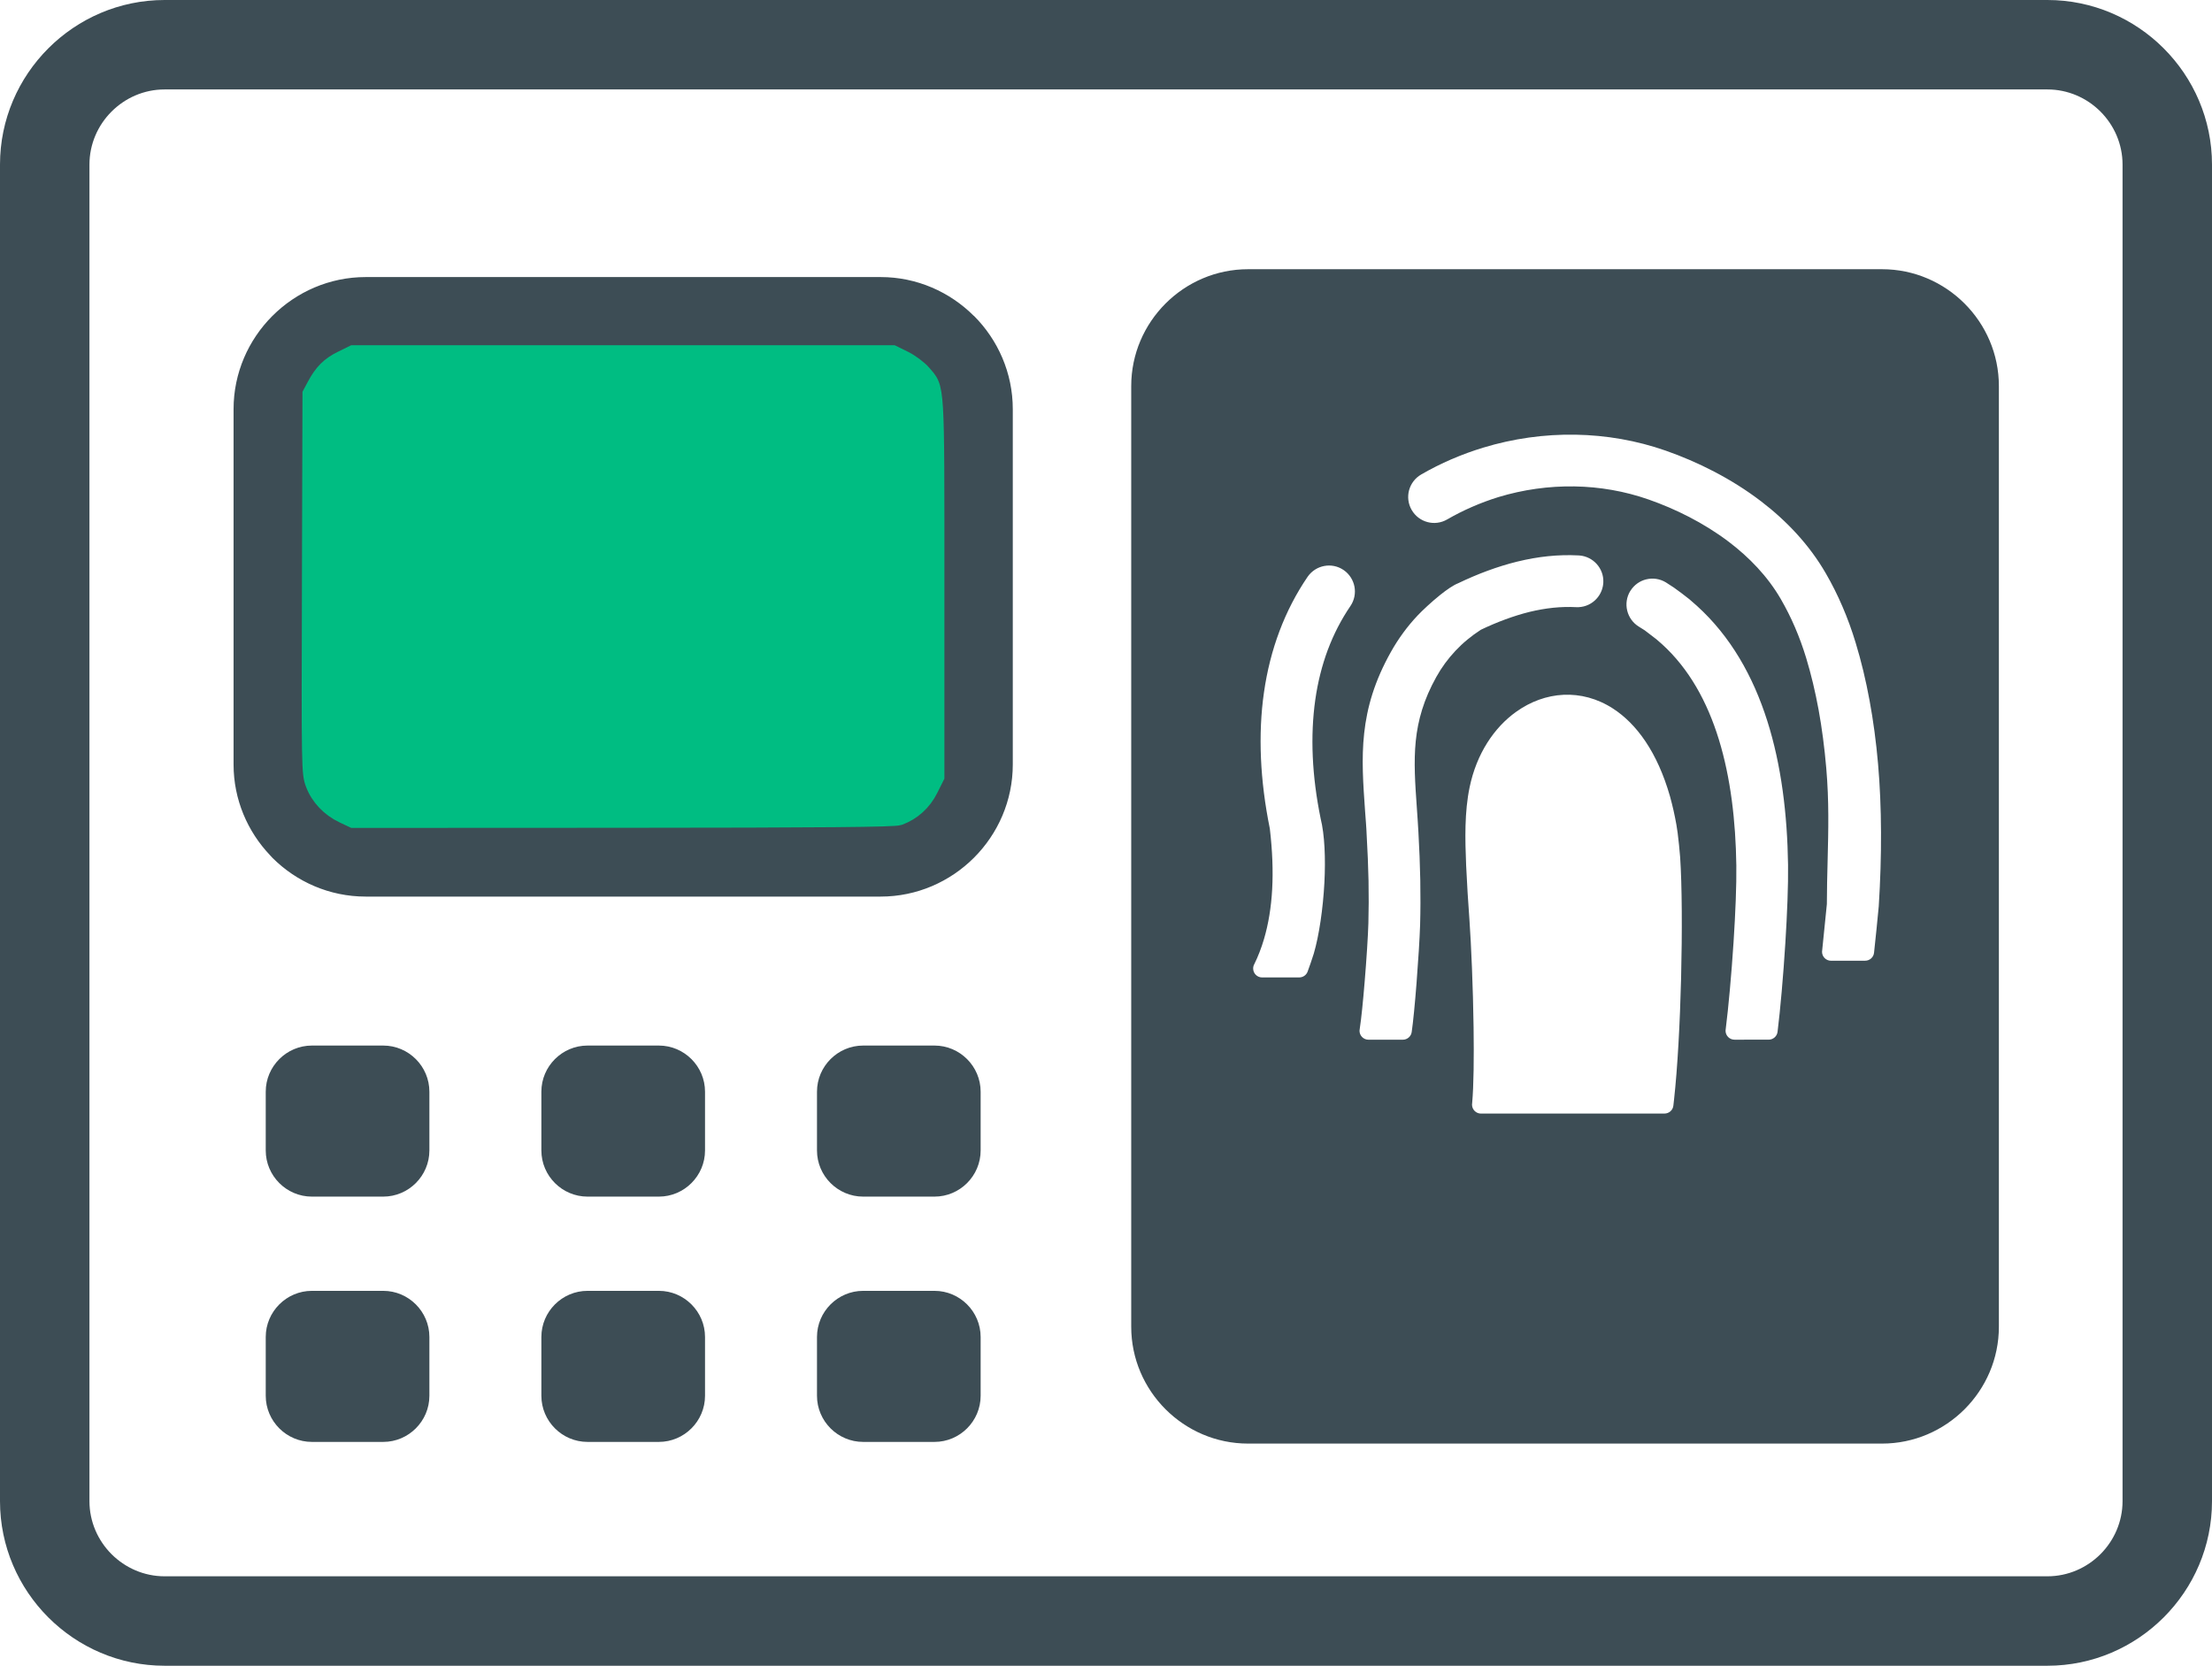 <?xml version="1.0" encoding="UTF-8" standalone="no"?>
<svg
   version="1.1"
   id="Layer_1"
   x="0px"
   y="0px"
   viewBox="0 0 122.88 92.539"
   enable-background="new 0 0 122.88 92.539"
   xml:space="preserve"
   sodipodi:docname="attendance-machine-icon.svg"
   inkscape:version="1.2 (dc2aedaf03, 2022-05-15)"
   xmlns:inkscape="http://www.inkscape.org/namespaces/inkscape"
   xmlns:sodipodi="http://sodipodi.sourceforge.net/DTD/sodipodi-0.dtd"
   xmlns="http://www.w3.org/2000/svg"
   xmlns:svg="http://www.w3.org/2000/svg"><defs
     id="defs1949" /><sodipodi:namedview
     id="namedview1947"
     pagecolor="#ffffff"
     bordercolor="#000000"
     borderopacity="0.25"
     inkscape:showpageshadow="2"
     inkscape:pageopacity="0.0"
     inkscape:pagecheckerboard="0"
     inkscape:deskcolor="#d1d1d1"
     showgrid="false"
     inkscape:zoom="9.044835"
     inkscape:cx="61.471547"
     inkscape:cy="46.324781"
     inkscape:window-width="1920"
     inkscape:window-height="1017"
     inkscape:window-x="-8"
     inkscape:window-y="-8"
     inkscape:window-maximized="1"
     inkscape:current-layer="Layer_1" /><g
     id="g1944"
     style="fill:#3d4d55;fill-opacity:1"><path
       fill-rule="evenodd"
       clip-rule="evenodd"
       d="M69.332,14.956h35.218c3.57,0,6.491,2.921,6.491,6.492v52.258 c0,3.57-2.921,6.491-6.491,6.491H69.332c-3.57,0-6.491-2.921-6.491-6.491V21.447C62.841,17.877,65.762,14.956,69.332,14.956 L69.332,14.956z M9.144,0h104.592c2.517,0,4.804,1.029,6.459,2.685c1.656,1.656,2.685,3.942,2.685,6.459v74.25 c0,2.518-1.028,4.804-2.685,6.46c-1.655,1.655-3.942,2.685-6.459,2.685H9.144c-2.517,0-4.803-1.029-6.459-2.685 C1.029,88.198,0,85.912,0,83.395V9.144C0,6.627,1.029,4.34,2.685,2.685C4.341,1.029,6.627,0,9.144,0L9.144,0z M47.949,71.712h3.963 c1.411,0,2.564,1.154,2.564,2.564v3.264c0,1.411-1.153,2.564-2.564,2.564h-3.963c-1.41,0-2.564-1.153-2.564-2.564v-3.264 C45.385,72.866,46.539,71.712,47.949,71.712L47.949,71.712z M47.949,58.085h3.963c1.411,0,2.564,1.154,2.564,2.564v3.264 c0,1.411-1.153,2.564-2.564,2.564h-3.963c-1.41,0-2.564-1.153-2.564-2.564v-3.264C45.385,59.239,46.539,58.085,47.949,58.085 L47.949,58.085z M32.638,71.712h3.963c1.41,0,2.564,1.154,2.564,2.564v3.264c0,1.411-1.154,2.564-2.564,2.564h-3.963 c-1.411,0-2.564-1.153-2.564-2.564v-3.264C30.073,72.866,31.227,71.712,32.638,71.712L32.638,71.712z M32.638,58.085h3.963 c1.41,0,2.564,1.154,2.564,2.564v3.264c0,1.411-1.154,2.564-2.564,2.564h-3.963c-1.411,0-2.564-1.153-2.564-2.564v-3.264 C30.073,59.239,31.227,58.085,32.638,58.085L32.638,58.085z M17.326,71.712h3.963c1.411,0,2.564,1.154,2.564,2.564v3.264 c0,1.411-1.154,2.564-2.564,2.564h-3.963c-1.41,0-2.564-1.153-2.564-2.564v-3.264C14.762,72.866,15.916,71.712,17.326,71.712 L17.326,71.712z M17.326,58.085h3.963c1.411,0,2.564,1.154,2.564,2.564v3.264c0,1.411-1.154,2.564-2.564,2.564h-3.963 c-1.41,0-2.564-1.153-2.564-2.564v-3.264C14.762,59.239,15.916,58.085,17.326,58.085L17.326,58.085z M20.315,15.392h28.607 c2.013,0,3.846,0.828,5.175,2.156h0.008c1.33,1.33,2.157,3.167,2.157,5.184v19.737c0,2.017-0.828,3.853-2.158,5.183 c-1.33,1.329-3.166,2.157-5.183,2.157H20.315c-2.017,0-3.854-0.827-5.184-2.156l-0.124-0.136c-1.255-1.318-2.032-3.098-2.032-5.048 V22.731c0-2.014,0.826-3.847,2.154-5.177l0.008-0.008C16.468,16.218,18.301,15.392,20.315,15.392L20.315,15.392z M48.923,19.63 H20.315c-0.854,0-1.631,0.348-2.193,0.908c-0.56,0.563-0.908,1.339-0.908,2.193v19.737c0,0.812,0.316,1.553,0.828,2.107l0.085,0.08 c0.563,0.563,1.34,0.914,2.188,0.914h28.607c0.847,0,1.623-0.351,2.187-0.915c0.563-0.563,0.915-1.339,0.915-2.187V22.731 c0-0.848-0.351-1.625-0.914-2.188C50.552,19.98,49.776,19.63,48.923,19.63L48.923,19.63z M113.736,4.969H9.144 c-1.145,0-2.189,0.471-2.947,1.229C5.44,6.955,4.969,7.999,4.969,9.144v74.25c0,1.146,0.471,2.189,1.228,2.947 c0.758,0.757,1.802,1.229,2.947,1.229h104.592c1.146,0,2.189-0.472,2.947-1.229c0.757-0.758,1.228-1.802,1.228-2.947V9.144 c0-1.146-0.471-2.189-1.228-2.947C115.926,5.44,114.882,4.969,113.736,4.969L113.736,4.969z M92.535,25.036 c1.768,0.62,3.641,1.548,5.302,2.819c1.409,1.078,2.67,2.405,3.592,4.001c0.336,0.58,0.646,1.196,0.926,1.849 c0.271,0.628,0.517,1.3,0.732,2.013c0.305,1.001,0.563,2.07,0.771,3.204c0.208,1.125,0.365,2.299,0.471,3.517 c0.104,1.191,0.158,2.46,0.164,3.799c0.006,1.322-0.036,2.695-0.126,4.112c-0.074,0.857-0.174,1.718-0.261,2.575 c-0.024,0.255-0.241,0.446-0.493,0.446l-1.899,0.002c-0.273,0-0.497-0.223-0.497-0.497l0.268-2.649 c0-0.764,0.022-1.614,0.043-2.448c0.042-1.662,0.082-3.265-0.076-5.102c-0.099-1.147-0.241-2.229-0.425-3.24 c-0.188-1.023-0.419-1.986-0.691-2.883c-0.181-0.593-0.387-1.157-0.616-1.69L99.71,34.84c-0.233-0.541-0.493-1.055-0.773-1.541 l-0.014-0.025c-0.731-1.258-1.75-2.313-2.89-3.177c-1.398-1.059-2.979-1.832-4.444-2.345c-1.33-0.466-2.727-0.708-4.126-0.73 c-1.421-0.023-2.851,0.178-4.22,0.592c-0.498,0.155-0.99,0.337-1.47,0.547c-0.47,0.204-0.932,0.437-1.382,0.697 c-0.345,0.2-0.738,0.241-1.092,0.146c-0.357-0.095-0.678-0.327-0.878-0.673c-0.2-0.345-0.24-0.739-0.146-1.092 c0.096-0.357,0.328-0.678,0.673-0.878c0.546-0.316,1.107-0.598,1.679-0.845l0.036-0.014c0.569-0.245,1.152-0.458,1.741-0.636 c1.658-0.503,3.39-0.746,5.114-0.717C89.222,24.178,90.92,24.47,92.535,25.036L92.535,25.036z M78.648,41.162 c-0.119,1.171-0.035,2.374,0.059,3.705c0.03,0.451,0.065,0.908,0.088,1.359c0.051,0.903,0.087,1.795,0.104,2.671 c0.015,0.849,0.013,1.672-0.009,2.462c-0.023,0.748-0.105,2.053-0.2,3.27l-0.001,0.011c-0.086,1.104-0.187,2.154-0.267,2.695 c-0.035,0.247-0.249,0.425-0.491,0.425L76.02,57.76c-0.274,0-0.497-0.224-0.497-0.497l0.015-0.12 c0.083-0.533,0.185-1.546,0.272-2.616c0.103-1.246,0.186-2.539,0.206-3.242c0.021-0.751,0.023-1.538,0.008-2.354 c-0.017-0.805-0.052-1.657-0.104-2.551c-0.015-0.429-0.057-0.877-0.087-1.31c-0.108-1.531-0.207-2.915-0.051-4.336 c0.157-1.44,0.573-2.896,1.492-4.529c0.203-0.362,0.429-0.713,0.677-1.052c0.243-0.332,0.512-0.657,0.809-0.97 c0.251-0.266,0.757-0.741,1.237-1.126c0.367-0.294,0.736-0.55,1.009-0.656c0.549-0.263,1.092-0.495,1.625-0.691 c0.548-0.202,1.101-0.374,1.656-0.511l0.024-0.005c0.566-0.138,1.131-0.238,1.689-0.295c0.562-0.057,1.122-0.073,1.678-0.044 l0.079,0.005c0.374,0.034,0.705,0.21,0.94,0.47c0.242,0.268,0.385,0.625,0.37,1.01l-0.004,0.079 c-0.034,0.375-0.21,0.707-0.471,0.942c-0.273,0.248-0.641,0.389-1.036,0.369c-0.42-0.022-0.848-0.01-1.277,0.034 c-0.434,0.045-0.871,0.123-1.311,0.229c-0.438,0.108-0.89,0.25-1.348,0.418c-0.454,0.167-0.907,0.36-1.355,0.574 c-0.27,0.175-0.52,0.358-0.749,0.547c-0.234,0.193-0.456,0.402-0.662,0.621c-0.209,0.222-0.403,0.456-0.579,0.696 c-0.179,0.244-0.341,0.498-0.486,0.759C79.084,38.869,78.766,40.015,78.648,41.162L78.648,41.162z M73.573,49.019 c-0.076,1.462-0.298,2.96-0.589,3.953c-0.112,0.354-0.219,0.665-0.347,1.013c-0.076,0.196-0.264,0.315-0.462,0.315l-2.064,0.001 c-0.273,0-0.496-0.223-0.496-0.497c0-0.092,0.024-0.178,0.068-0.252c0.104-0.213,0.2-0.432,0.285-0.652 c0.092-0.236,0.176-0.482,0.251-0.739c0.243-0.826,0.396-1.745,0.452-2.759c0.056-1.019,0.014-2.14-0.13-3.366 c-0.274-1.353-0.438-2.658-0.492-3.907c-0.056-1.28,0-2.505,0.166-3.66c0.171-1.204,0.462-2.344,0.864-3.412 c0.407-1.08,0.929-2.086,1.559-3.011l0.01-0.014c0.225-0.319,0.559-0.523,0.915-0.589c0.361-0.069,0.749,0.001,1.076,0.225 l0.014,0.009c0.319,0.224,0.521,0.558,0.59,0.916c0.067,0.362-0.003,0.751-0.226,1.077c-0.504,0.74-0.923,1.547-1.249,2.416 l-0.01,0.024c-0.318,0.857-0.552,1.782-0.692,2.765c-0.142,1-0.189,2.056-0.14,3.164c0.049,1.091,0.193,2.237,0.437,3.433 C73.589,46.375,73.641,47.689,73.573,49.019L73.573,49.019z M92.539,32.352l0.45,0.292c0.309,0.22,0.564,0.413,0.86,0.648 l0.416,0.364c1.87,1.696,3.12,3.904,3.911,6.396c0.781,2.456,1.113,5.198,1.153,7.998c0.015,1.122-0.049,2.72-0.15,4.331 c-0.116,1.848-0.281,3.72-0.433,4.941c-0.031,0.251-0.246,0.436-0.493,0.436l-1.899,0.001c-0.274,0-0.497-0.224-0.497-0.497 l0.011-0.105c0.152-1.204,0.317-3.025,0.434-4.82c0.104-1.604,0.169-3.179,0.154-4.255c-0.035-2.47-0.316-4.875-0.972-7.005 c-0.645-2.095-1.655-3.927-3.158-5.292l-0.312-0.272l-0.646-0.495l-0.331-0.208c-0.334-0.206-0.556-0.531-0.643-0.889 c-0.087-0.356-0.037-0.748,0.167-1.083l0.02-0.028c0.207-0.325,0.523-0.54,0.871-0.624C91.811,32.098,92.201,32.148,92.539,32.352 L92.539,32.352z M93.196,46.271c0.058,0.458,0.102,0.896,0.139,1.357c0.104,1.556,0.117,4.115,0.052,6.733 c-0.062,2.454-0.195,4.958-0.392,6.733l-0.037,0.329c-0.028,0.253-0.244,0.44-0.493,0.439l-10.196,0.002 c-0.273,0-0.496-0.224-0.496-0.497l0.008-0.09c0.087-0.962,0.102-2.536,0.079-4.209c-0.03-2.189-0.132-4.563-0.23-5.965 l-0.102-1.503l-0.081-1.508c-0.031-0.748-0.055-1.487-0.035-2.212c0.02-0.741,0.085-1.462,0.228-2.148 c0.386-1.859,1.359-3.317,2.594-4.195c0.791-0.564,1.693-0.894,2.617-0.938c0.93-0.044,1.878,0.197,2.758,0.767 c1.306,0.846,2.46,2.422,3.162,4.876l0.006,0.022c0.066,0.241,0.13,0.494,0.189,0.753c0.062,0.275,0.116,0.545,0.162,0.807 L93.196,46.271L93.196,46.271z"
       id="path1942"
       style="fill:#3d4d55;fill-opacity:1" /></g><path
     style="fill:#00bd82;fill-opacity:1;stroke:#00bd82;stroke-width:1;paint-order:markers fill stroke"
     d="m 19.072,45.233 c -0.746,-0.352 -1.332,-0.973 -1.604,-1.699 -0.221,-0.591 -0.224,-0.774 -0.195,-11.122 l 0.03,-10.521 0.243,-0.455 c 0.392,-0.734 0.776,-1.116 1.448,-1.446 L 19.624,19.68 h 14.981 14.981 l 0.633,0.311 c 0.348,0.171 0.806,0.513 1.017,0.759 0.762,0.891 0.727,0.32 0.727,11.923 v 10.466 l -0.347,0.694 c -0.359,0.718 -0.942,1.245 -1.678,1.517 -0.263,0.097 -4.155,0.132 -15.333,0.137 l -14.981,0.007 -0.553,-0.261 z"
     id="path4788" /></svg>
